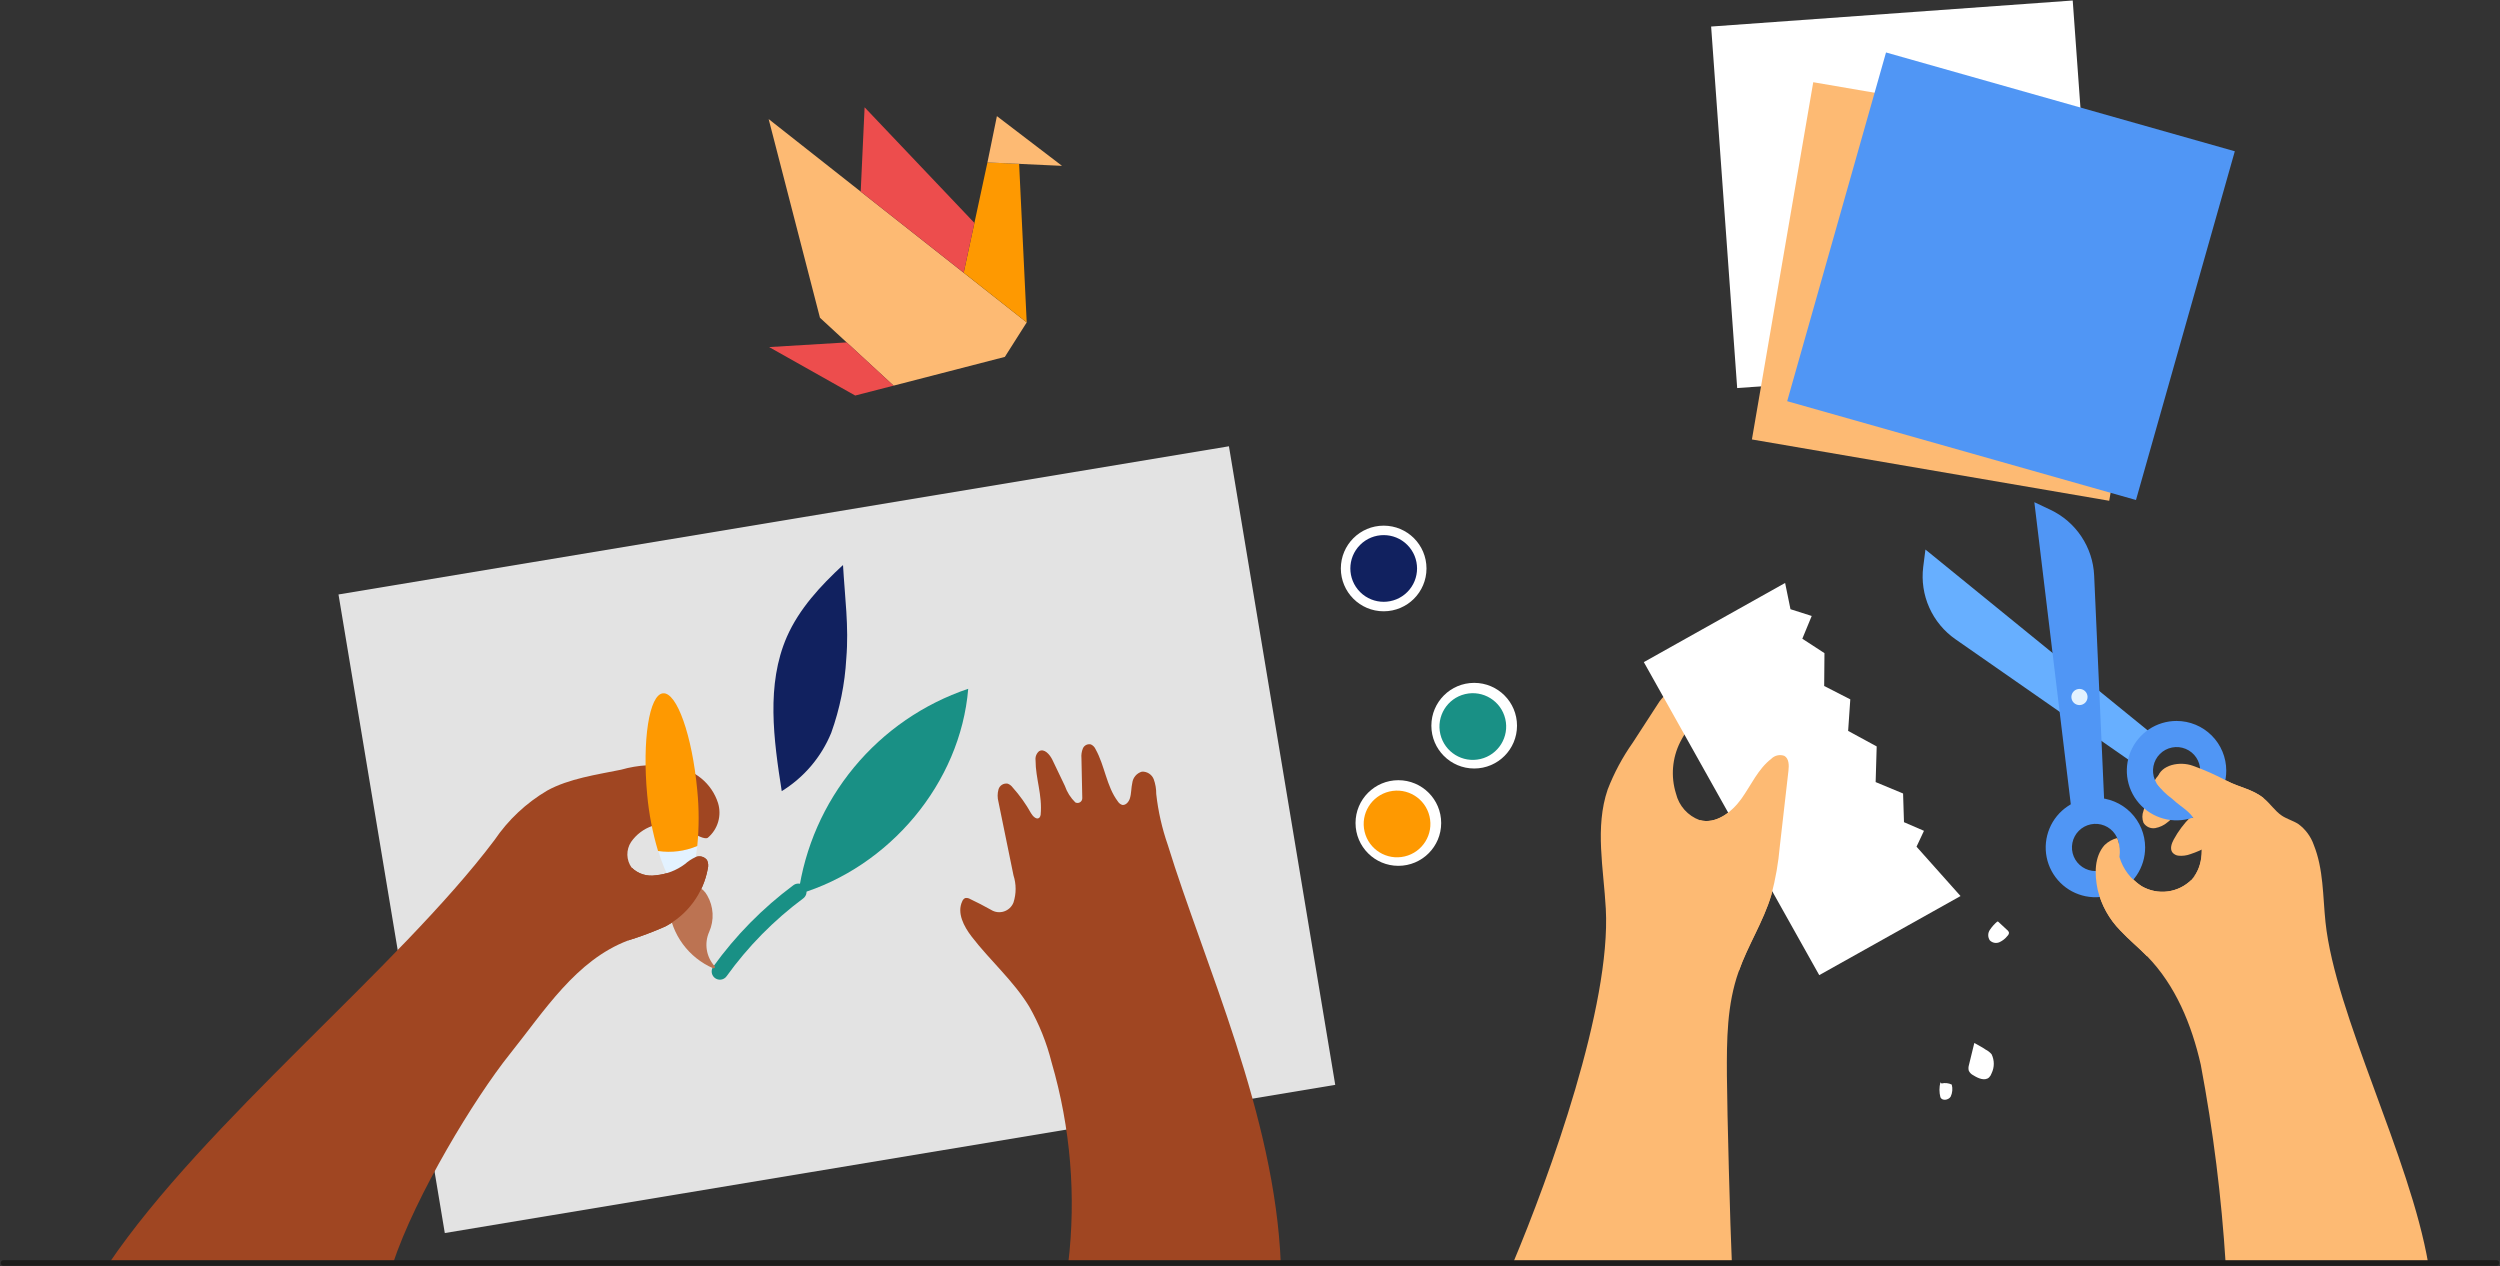 <svg width="456" height="231" viewBox="0 0 456 231" fill="none" xmlns="http://www.w3.org/2000/svg">
<rect x="0" y="0" width="456" height="231" fill="#333333" stroke="none"/>
<g clip-path="url(#clip0_731_2248)">
<path d="M378.064 0.091L312.11 4.841L316.861 70.782L382.815 66.032L378.064 0.091Z" fill="white"/>
<path d="M395.907 26.181L330.736 14.996L319.549 80.156L384.72 91.341L395.907 26.181Z" fill="#FDBA73"/>
<path d="M407.63 27.592L344.01 9.569L325.983 73.177L389.603 91.201L407.63 27.592Z" fill="#5096F5"/>
<path d="M140.2 21.716L149.561 57.959L162.987 70.341L183.284 65.097L187.272 58.81L140.2 21.716Z" fill="#FDBA73"/>
<path d="M162.987 70.341L155.988 72.145L140.289 63.306L154.439 62.455L162.987 70.341Z" fill="#ED4D4D"/>
<path d="M187.272 58.81L185.888 29.881L180.109 29.627L175.777 49.743L187.272 58.81Z" fill="#FE9901"/>
<path d="M180.109 29.628L193.712 30.25L181.836 21.182L180.109 29.628Z" fill="#FDBA73"/>
<path d="M175.777 49.743L177.733 40.663L157.703 19.57L156.992 34.948L175.777 49.743Z" fill="#ED4D4D"/>
<path d="M363.266 192.293C363.53 192.835 363.667 193.43 363.667 194.033C363.667 194.635 363.53 195.23 363.266 195.772C363.174 196.054 363.017 196.311 362.808 196.522C362.046 197.22 360.827 196.699 359.95 196.141C359.585 195.969 359.289 195.678 359.112 195.315C359.024 195 359.024 194.666 359.112 194.35C359.443 192.979 359.773 191.607 360.116 190.235C360.535 190.477 360.941 190.692 361.386 190.946C361.83 191.2 361.919 191.264 362.173 191.442C362.591 191.65 362.962 191.939 363.266 192.293Z" fill="white"/>
<path d="M353.93 197.423C353.701 198.315 353.701 199.249 353.93 200.141C354.235 200.839 355.378 200.687 355.797 200.039C356.126 199.35 356.198 198.567 356 197.83C355.425 197.547 354.769 197.475 354.146 197.626" fill="white"/>
<path d="M364.307 168.088C363.786 168.53 363.328 169.043 362.948 169.611C362.755 169.894 362.652 170.228 362.652 170.57C362.652 170.913 362.755 171.247 362.948 171.529C363.174 171.753 363.461 171.905 363.774 171.964C364.086 172.023 364.409 171.986 364.701 171.859C365.274 171.597 365.775 171.201 366.162 170.704C366.322 170.56 366.422 170.36 366.441 170.145C366.396 169.935 366.273 169.749 366.098 169.624L364.472 168.113" fill="white"/>
<path d="M252.381 111.5C256.695 111.5 260.192 108.003 260.192 103.69C260.192 99.376 256.695 95.88 252.381 95.88C248.067 95.88 244.569 99.376 244.569 103.69C244.569 108.003 248.067 111.5 252.381 111.5Z" fill="white"/>
<path d="M256.689 107.989C259.065 105.613 259.065 101.762 256.689 99.386C254.313 97.01 250.461 97.01 248.085 99.386C245.709 101.762 245.709 105.613 248.085 107.989C250.461 110.364 254.313 110.364 256.689 107.989Z" fill="#11215F"/>
<path d="M268.893 140.175C273.207 140.175 276.704 136.678 276.704 132.365C276.704 128.051 273.207 124.555 268.893 124.555C264.579 124.555 261.081 128.051 261.081 132.365C261.081 136.678 264.579 140.175 268.893 140.175Z" fill="white"/>
<path d="M270.044 138.441C273.314 137.667 275.337 134.389 274.562 131.12C273.787 127.851 270.509 125.828 267.239 126.603C263.969 127.378 261.947 130.656 262.721 133.925C263.496 137.194 266.775 139.216 270.044 138.441Z" fill="#199085"/>
<path d="M255.061 157.928C259.375 157.928 262.872 154.432 262.872 150.118C262.872 145.805 259.375 142.308 255.061 142.308C250.747 142.308 247.249 145.805 247.249 150.118C247.249 154.432 250.747 157.928 255.061 157.928Z" fill="white"/>
<path d="M256.223 156.21C259.493 155.435 261.516 152.157 260.741 148.888C259.966 145.619 256.687 143.597 253.418 144.371C250.148 145.146 248.126 148.424 248.9 151.693C249.675 154.962 252.954 156.984 256.223 156.21Z" fill="#FE9901"/>
<path d="M390.968 147.896C390.701 148.595 390.701 149.368 390.968 150.067C391.187 150.426 391.509 150.71 391.892 150.885C392.274 151.059 392.7 151.115 393.114 151.045C393.946 150.896 394.722 150.528 395.363 149.978C396.317 149.247 397.171 148.393 397.903 147.439C398.185 147.123 398.363 146.729 398.411 146.309C398.379 145.941 398.257 145.588 398.055 145.28C397.484 144.238 395.515 140.733 393.889 141.368C393.102 141.673 392.505 143.591 392.187 144.315C391.688 145.475 391.28 146.672 390.968 147.896Z" fill="#FDBA73"/>
<path d="M402.704 154.398C401.705 154.959 400.655 155.423 399.567 155.782C398.851 156.055 398.08 156.155 397.319 156.074C396.902 156.021 396.521 155.812 396.252 155.49C395.756 154.83 396.086 153.877 396.48 153.141C397.294 151.638 398.321 150.261 399.529 149.051C399.794 149.074 400.051 149.151 400.285 149.278C400.519 149.404 400.724 149.578 400.888 149.788C401.289 150.198 401.608 150.68 401.828 151.21C402.312 152.21 402.609 153.291 402.704 154.398Z" fill="#FDBA73"/>
<path d="M351.199 100.235L392.073 133.495L388.796 138.968L356.686 116.605C354.596 115.153 352.943 113.157 351.904 110.834C350.865 108.511 350.481 105.949 350.793 103.423L351.199 100.235Z" fill="#67AFFF"/>
<path d="M371.064 91.6L377.898 148.239L383.791 145.813L381.975 104.985C381.862 102.444 381.056 99.982 379.646 97.865C378.236 95.748 376.274 94.056 373.973 92.972L371.064 91.6Z" fill="#5096F5"/>
<path d="M395.985 143.477C398.165 145.466 399.823 147.96 400.812 150.741C401.967 153.966 402.082 157.916 399.732 160.468C398.558 161.636 397.033 162.384 395.391 162.597C393.75 162.811 392.083 162.478 390.65 161.65C389.258 160.721 388.119 159.461 387.336 157.982C386.553 156.503 386.151 154.852 386.167 153.179C385.466 153.338 384.838 153.721 384.376 154.271C383.479 155.37 382.852 156.664 382.545 158.049C382.239 159.434 382.261 160.872 382.61 162.246C383.284 165.066 384.716 167.648 386.751 169.713C388.288 171.364 390.053 172.799 391.628 174.412C396.836 179.746 399.77 186.934 401.421 194.21C403.686 206.228 405.205 218.375 405.968 230.581H442.93C439.615 211.075 425.948 185.105 424.17 168.202C423.674 163.453 423.814 158.538 422.036 154.119C421.506 152.595 420.527 151.267 419.229 150.309C418.289 149.699 417.159 149.407 416.219 148.785C414.948 147.934 414.097 146.563 412.904 145.597C410.808 143.908 408.509 143.642 406.108 142.397C406.108 142.397 396.163 141.039 395.985 143.477Z" fill="#FDBA73"/>
<path d="M397.014 131.501C395.22 131.499 393.465 132.028 391.972 133.023C390.479 134.018 389.314 135.433 388.626 137.09C387.938 138.746 387.756 140.57 388.105 142.329C388.453 144.089 389.316 145.706 390.584 146.975C391.852 148.245 393.468 149.109 395.227 149.46C396.987 149.811 398.811 149.633 400.469 148.947C402.127 148.261 403.544 147.099 404.541 145.607C405.538 144.116 406.07 142.362 406.07 140.568C406.07 138.166 405.116 135.861 403.418 134.161C401.72 132.461 399.417 131.505 397.014 131.501ZM397.014 144.873C396.162 144.873 395.33 144.621 394.622 144.148C393.913 143.675 393.362 143.003 393.036 142.216C392.71 141.429 392.625 140.564 392.791 139.728C392.957 138.893 393.367 138.126 393.969 137.524C394.571 136.922 395.338 136.512 396.174 136.346C397.009 136.18 397.875 136.265 398.661 136.591C399.448 136.917 400.121 137.469 400.594 138.177C401.067 138.885 401.32 139.717 401.32 140.568C401.32 141.71 400.866 142.805 400.058 143.612C399.251 144.42 398.156 144.873 397.014 144.873Z" fill="#5096F5"/>
<path d="M382.216 145.521C380.422 145.518 378.667 146.049 377.173 147.044C375.68 148.039 374.515 149.455 373.828 151.113C373.14 152.77 372.959 154.594 373.308 156.354C373.658 158.114 374.522 159.731 375.791 161C377.06 162.269 378.677 163.133 380.438 163.482C382.198 163.831 384.023 163.651 385.68 162.963C387.338 162.275 388.754 161.111 389.75 159.618C390.745 158.125 391.275 156.37 391.273 154.576C391.269 152.175 390.314 149.874 388.617 148.177C386.919 146.479 384.617 145.524 382.216 145.521ZM382.216 158.881C381.368 158.878 380.538 158.625 379.833 158.152C379.128 157.68 378.578 157.01 378.252 156.226C377.927 155.442 377.841 154.58 378.004 153.747C378.168 152.914 378.574 152.148 379.171 151.545C379.769 150.942 380.532 150.529 381.363 150.359C382.195 150.188 383.058 150.267 383.845 150.585C384.632 150.904 385.307 151.447 385.786 152.148C386.264 152.849 386.525 153.676 386.535 154.525C386.542 155.096 386.435 155.662 386.221 156.191C386.007 156.72 385.689 157.201 385.287 157.606C384.886 158.012 384.407 158.333 383.88 158.552C383.353 158.771 382.787 158.882 382.216 158.881Z" fill="#5096F5"/>
<path d="M399.732 160.468C402.031 157.928 401.967 153.966 400.812 150.741C399.834 147.972 398.271 147.642 396.15 145.661C395.088 144.898 394.157 143.967 393.394 142.905C393.402 142.563 393.444 142.223 393.521 141.889C394.169 139.464 397.623 138.816 399.986 139.68C402.091 140.432 404.138 141.34 406.108 142.397C408.509 143.667 410.808 143.908 412.903 145.597" fill="#FDBA73"/>
<path d="M386.294 153.179C386.645 154.185 386.745 155.262 386.586 156.315C387.236 158.534 388.684 160.433 390.65 161.649C392.083 162.478 393.75 162.811 395.391 162.597C397.033 162.384 398.558 161.635 399.732 160.468L391.628 174.437C390.053 172.824 388.288 171.39 386.751 169.739C384.716 167.673 383.284 165.091 382.61 162.272C382.026 159.44 381.975 156.29 383.88 154.131C384.519 153.523 385.301 153.087 386.154 152.861L386.294 153.179Z" fill="#FDBA73"/>
<path d="M380.768 127.082C380.758 126.791 380.662 126.509 380.492 126.273C380.322 126.036 380.085 125.856 379.812 125.754C379.539 125.652 379.242 125.633 378.959 125.7C378.675 125.766 378.418 125.915 378.219 126.128C378.02 126.341 377.889 126.608 377.842 126.896C377.795 127.183 377.834 127.478 377.955 127.743C378.075 128.008 378.272 128.232 378.52 128.385C378.767 128.539 379.055 128.616 379.346 128.606C379.539 128.599 379.73 128.555 379.906 128.474C380.082 128.394 380.241 128.28 380.373 128.139C380.505 127.997 380.608 127.831 380.676 127.65C380.744 127.468 380.775 127.275 380.768 127.082Z" fill="#E3F2FF"/>
<path d="M315.901 230.581C315.597 224.053 315.025 202.719 314.987 196.191C314.949 189.664 314.987 183.251 317.133 177.206C318.797 172.431 321.643 168.101 323.091 163.237C323.865 160.324 324.383 157.35 324.64 154.347C325.165 149.75 325.69 145.157 326.215 140.568C326.329 139.578 326.317 138.346 325.453 137.863C325.049 137.719 324.613 137.693 324.194 137.787C323.776 137.882 323.393 138.093 323.091 138.397C320.665 140.264 319.407 143.21 317.629 145.699C315.851 148.188 312.917 150.398 310.008 149.585C308.949 149.197 308.001 148.553 307.25 147.711C306.499 146.87 305.967 145.856 305.702 144.759C304.724 141.637 305.002 138.257 306.477 135.336C308.23 131.869 311.354 128.987 310.922 125.177C309.433 124.729 307.841 124.755 306.366 125.251C304.892 125.747 303.608 126.688 302.692 127.945L297.814 135.463C295.948 138.111 294.413 140.977 293.242 143.997C290.879 150.906 292.505 158.462 292.899 165.751C293.864 183.429 282.738 214.288 275.879 230.606L315.901 230.581Z" fill="#FDBA73"/>
<path d="M325.605 106.331L299.834 120.77L331.829 177.866L357.601 163.44L349.573 154.436L350.932 151.541L347.287 149.966L347.122 144.734L342.117 142.651L342.308 136.149L337.1 133.317L337.494 127.564L332.731 125.126L332.782 119.132L328.743 116.503L330.457 112.351L326.583 111.119L325.605 106.331Z" fill="white"/>
<path d="M317.133 177.206C318.797 172.431 321.643 168.101 323.091 163.237C323.865 160.324 324.383 157.35 324.64 154.347C325.165 149.75 325.69 145.157 326.215 140.568C326.329 139.578 326.317 138.346 325.453 137.863C325.049 137.719 324.613 137.693 324.194 137.787C323.776 137.882 323.393 138.093 323.091 138.397C320.665 140.264 319.407 143.21 317.629 145.699C315.851 148.188 312.916 150.398 310.008 149.585" fill="#FDBA73"/>
<path d="M224.158 81.402L61.742 108.431L81.132 224.906L243.548 197.878L224.158 81.402Z" fill="#E3E3E3"/>
<path d="M176.603 125.634C168.462 128.38 161.248 133.342 155.773 139.963C150.298 146.583 146.779 154.599 145.611 163.11C162.199 158.195 175.18 142.867 176.603 125.634Z" fill="#199085"/>
<path d="M145.611 162.665C140.126 166.745 135.303 171.645 131.309 177.193" stroke="#199085" stroke-width="3" stroke-linecap="round" stroke-linejoin="round"/>
<path d="M153.765 103.055C149.65 106.864 145.776 111.043 143.528 116.148C139.718 124.872 141.115 134.892 142.588 144.302C146.652 141.804 149.816 138.077 151.619 133.66C153.181 129.308 154.104 124.752 154.362 120.135C154.858 114.255 154.096 108.947 153.765 103.055Z" fill="#11215F"/>
<path d="M119.014 150.639C117.427 151.175 116.055 152.208 115.102 153.585C114.647 154.282 114.413 155.1 114.431 155.931C114.45 156.763 114.719 157.57 115.203 158.246C115.775 158.815 116.475 159.24 117.243 159.485C118.012 159.73 118.828 159.788 119.624 159.656C121.553 159.483 123.397 158.775 124.946 157.611C125.526 157.092 126.181 156.664 126.889 156.341C127.246 156.19 127.643 156.162 128.017 156.261C128.392 156.36 128.723 156.58 128.959 156.887C129.191 157.379 129.24 157.937 129.099 158.462C128.689 160.692 127.777 162.8 126.433 164.626C125.088 166.452 123.346 167.948 121.338 169.002C119.132 169.976 116.871 170.824 114.568 171.542C105.068 175.136 99.326 184.343 92.976 192.28C86.625 200.217 75.79 218.009 71.624 230.594H19.764C37.33 204.636 72.666 176.533 90.194 153.23C92.691 149.546 95.975 146.462 99.809 144.201C103.772 142.016 108.865 141.293 113.298 140.391C116.402 139.501 119.666 139.319 122.85 139.857C124.697 140.054 126.447 140.782 127.888 141.955C129.329 143.127 130.398 144.692 130.966 146.461C131.313 147.586 131.321 148.788 130.989 149.917C130.657 151.046 129.999 152.052 129.099 152.811C128.591 153.166 126.914 152.328 126.483 151.883C126.051 151.439 125.847 150.614 125.212 150.525C124.184 150.36 122.939 149.991 121.897 149.814C120.883 149.85 119.894 150.133 119.014 150.639Z" fill="#A04622"/>
<path d="M120.055 155.185C121.491 159.846 123.269 162.805 124.336 162.665C125.403 162.525 126.66 159.186 127.181 154.309C124.931 155.248 122.466 155.551 120.055 155.185Z" fill="#E3F2FF"/>
<path d="M127.181 154.309C127.518 150.931 127.518 147.528 127.181 144.15C126.254 134.143 123.447 126.218 120.932 126.459C118.417 126.701 117.121 134.994 118.049 145.001C118.368 148.466 119.031 151.89 120.03 155.224C122.453 155.582 124.927 155.266 127.181 154.309Z" fill="#FE9901"/>
<path d="M121.986 165.598C121.878 164.69 122.102 163.772 122.615 163.015C123.128 162.257 123.897 161.709 124.781 161.471C125.59 161.264 126.444 161.334 127.209 161.671C127.973 162.007 128.603 162.589 128.997 163.325C129.578 164.328 129.912 165.453 129.974 166.61C130.036 167.766 129.823 168.921 129.353 169.98C128.895 171.008 128.746 172.148 128.924 173.259C129.102 174.371 129.6 175.407 130.357 176.241C130.388 176.281 130.405 176.329 130.407 176.38C130.409 176.43 130.395 176.48 130.367 176.522C130.339 176.565 130.298 176.597 130.251 176.615C130.203 176.633 130.151 176.635 130.102 176.621C127.893 175.669 125.978 174.146 124.552 172.209C123.125 170.272 122.24 167.99 121.986 165.598Z" fill="#BC7352"/>
<path d="M114.568 171.529C116.871 170.812 119.132 169.964 121.338 168.989C123.346 167.935 125.088 166.439 126.433 164.613C127.777 162.787 128.689 160.679 129.099 158.449C129.24 157.924 129.191 157.366 128.959 156.874C128.723 156.567 128.392 156.347 128.017 156.248C127.643 156.15 127.246 156.178 126.889 156.328C126.181 156.651 125.526 157.079 124.946 157.598C123.397 158.762 121.553 159.47 119.624 159.643C118.828 159.776 118.012 159.717 117.243 159.472C116.474 159.227 115.775 158.802 115.203 158.233" fill="#A04622"/>
<path d="M233.62 230.581C232.566 203.379 219.649 175.707 212.993 154.08C211.951 151.082 211.248 147.977 210.897 144.823C210.907 143.905 210.752 142.994 210.44 142.131C210.271 141.705 209.974 141.343 209.589 141.095C209.204 140.847 208.751 140.725 208.294 140.746C207.829 140.877 207.414 141.143 207.1 141.509C206.786 141.875 206.587 142.325 206.528 142.804C206.312 143.743 206.376 144.734 206.083 145.648C205.88 146.283 205.334 146.918 204.686 146.816C204.353 146.699 204.07 146.47 203.886 146.169C201.816 143.413 201.524 139.692 199.847 136.682C199.679 136.287 199.371 135.966 198.983 135.781C198.689 135.709 198.378 135.746 198.108 135.883C197.838 136.021 197.626 136.25 197.51 136.53C197.285 137.094 197.198 137.704 197.256 138.308L197.408 145.585C197.41 145.735 197.373 145.883 197.301 146.015C197.228 146.146 197.123 146.256 196.994 146.335C196.866 146.413 196.72 146.456 196.57 146.461C196.419 146.465 196.271 146.43 196.138 146.359C195.278 145.518 194.625 144.487 194.233 143.35L191.972 138.626C191.502 137.635 190.473 136.441 189.521 137.025C189.287 137.224 189.106 137.478 188.995 137.764C188.884 138.05 188.846 138.359 188.885 138.664C188.885 142.016 190.156 145.013 189.813 148.62C189.79 148.813 189.711 148.994 189.584 149.141C189.114 149.598 188.403 148.925 188.073 148.353C187.128 146.652 185.994 145.063 184.694 143.616C184.472 143.313 184.168 143.079 183.818 142.943C183.45 142.873 183.069 142.946 182.753 143.147C182.437 143.347 182.209 143.66 182.116 144.023C181.919 144.75 181.919 145.517 182.116 146.245L184.859 159.656C185.38 161.27 185.38 163.007 184.859 164.621C184.708 165.003 184.474 165.347 184.175 165.628C183.876 165.909 183.518 166.121 183.127 166.248C182.737 166.376 182.323 166.415 181.915 166.365C181.508 166.314 181.116 166.174 180.769 165.954C179.499 165.231 178.153 164.557 176.959 163.986C176.687 163.813 176.361 163.75 176.044 163.808C175.796 163.932 175.605 164.145 175.511 164.405C174.507 166.513 175.803 168.977 177.225 170.831C180.591 175.212 184.846 178.882 187.73 183.606C189.546 186.791 190.917 190.209 191.807 193.766C195.282 205.683 196.314 218.179 194.842 230.505L233.62 230.581Z" fill="#A04622"/>
<path d="M0.635 230.365H455.365" stroke="#1D1D1B" stroke-linecap="round" stroke-linejoin="round"/>
</g>
<defs>
<clipPath id="clip0_731_2248">
<rect width="456" height="231" fill="white"/>
</clipPath>
</defs>
</svg>

